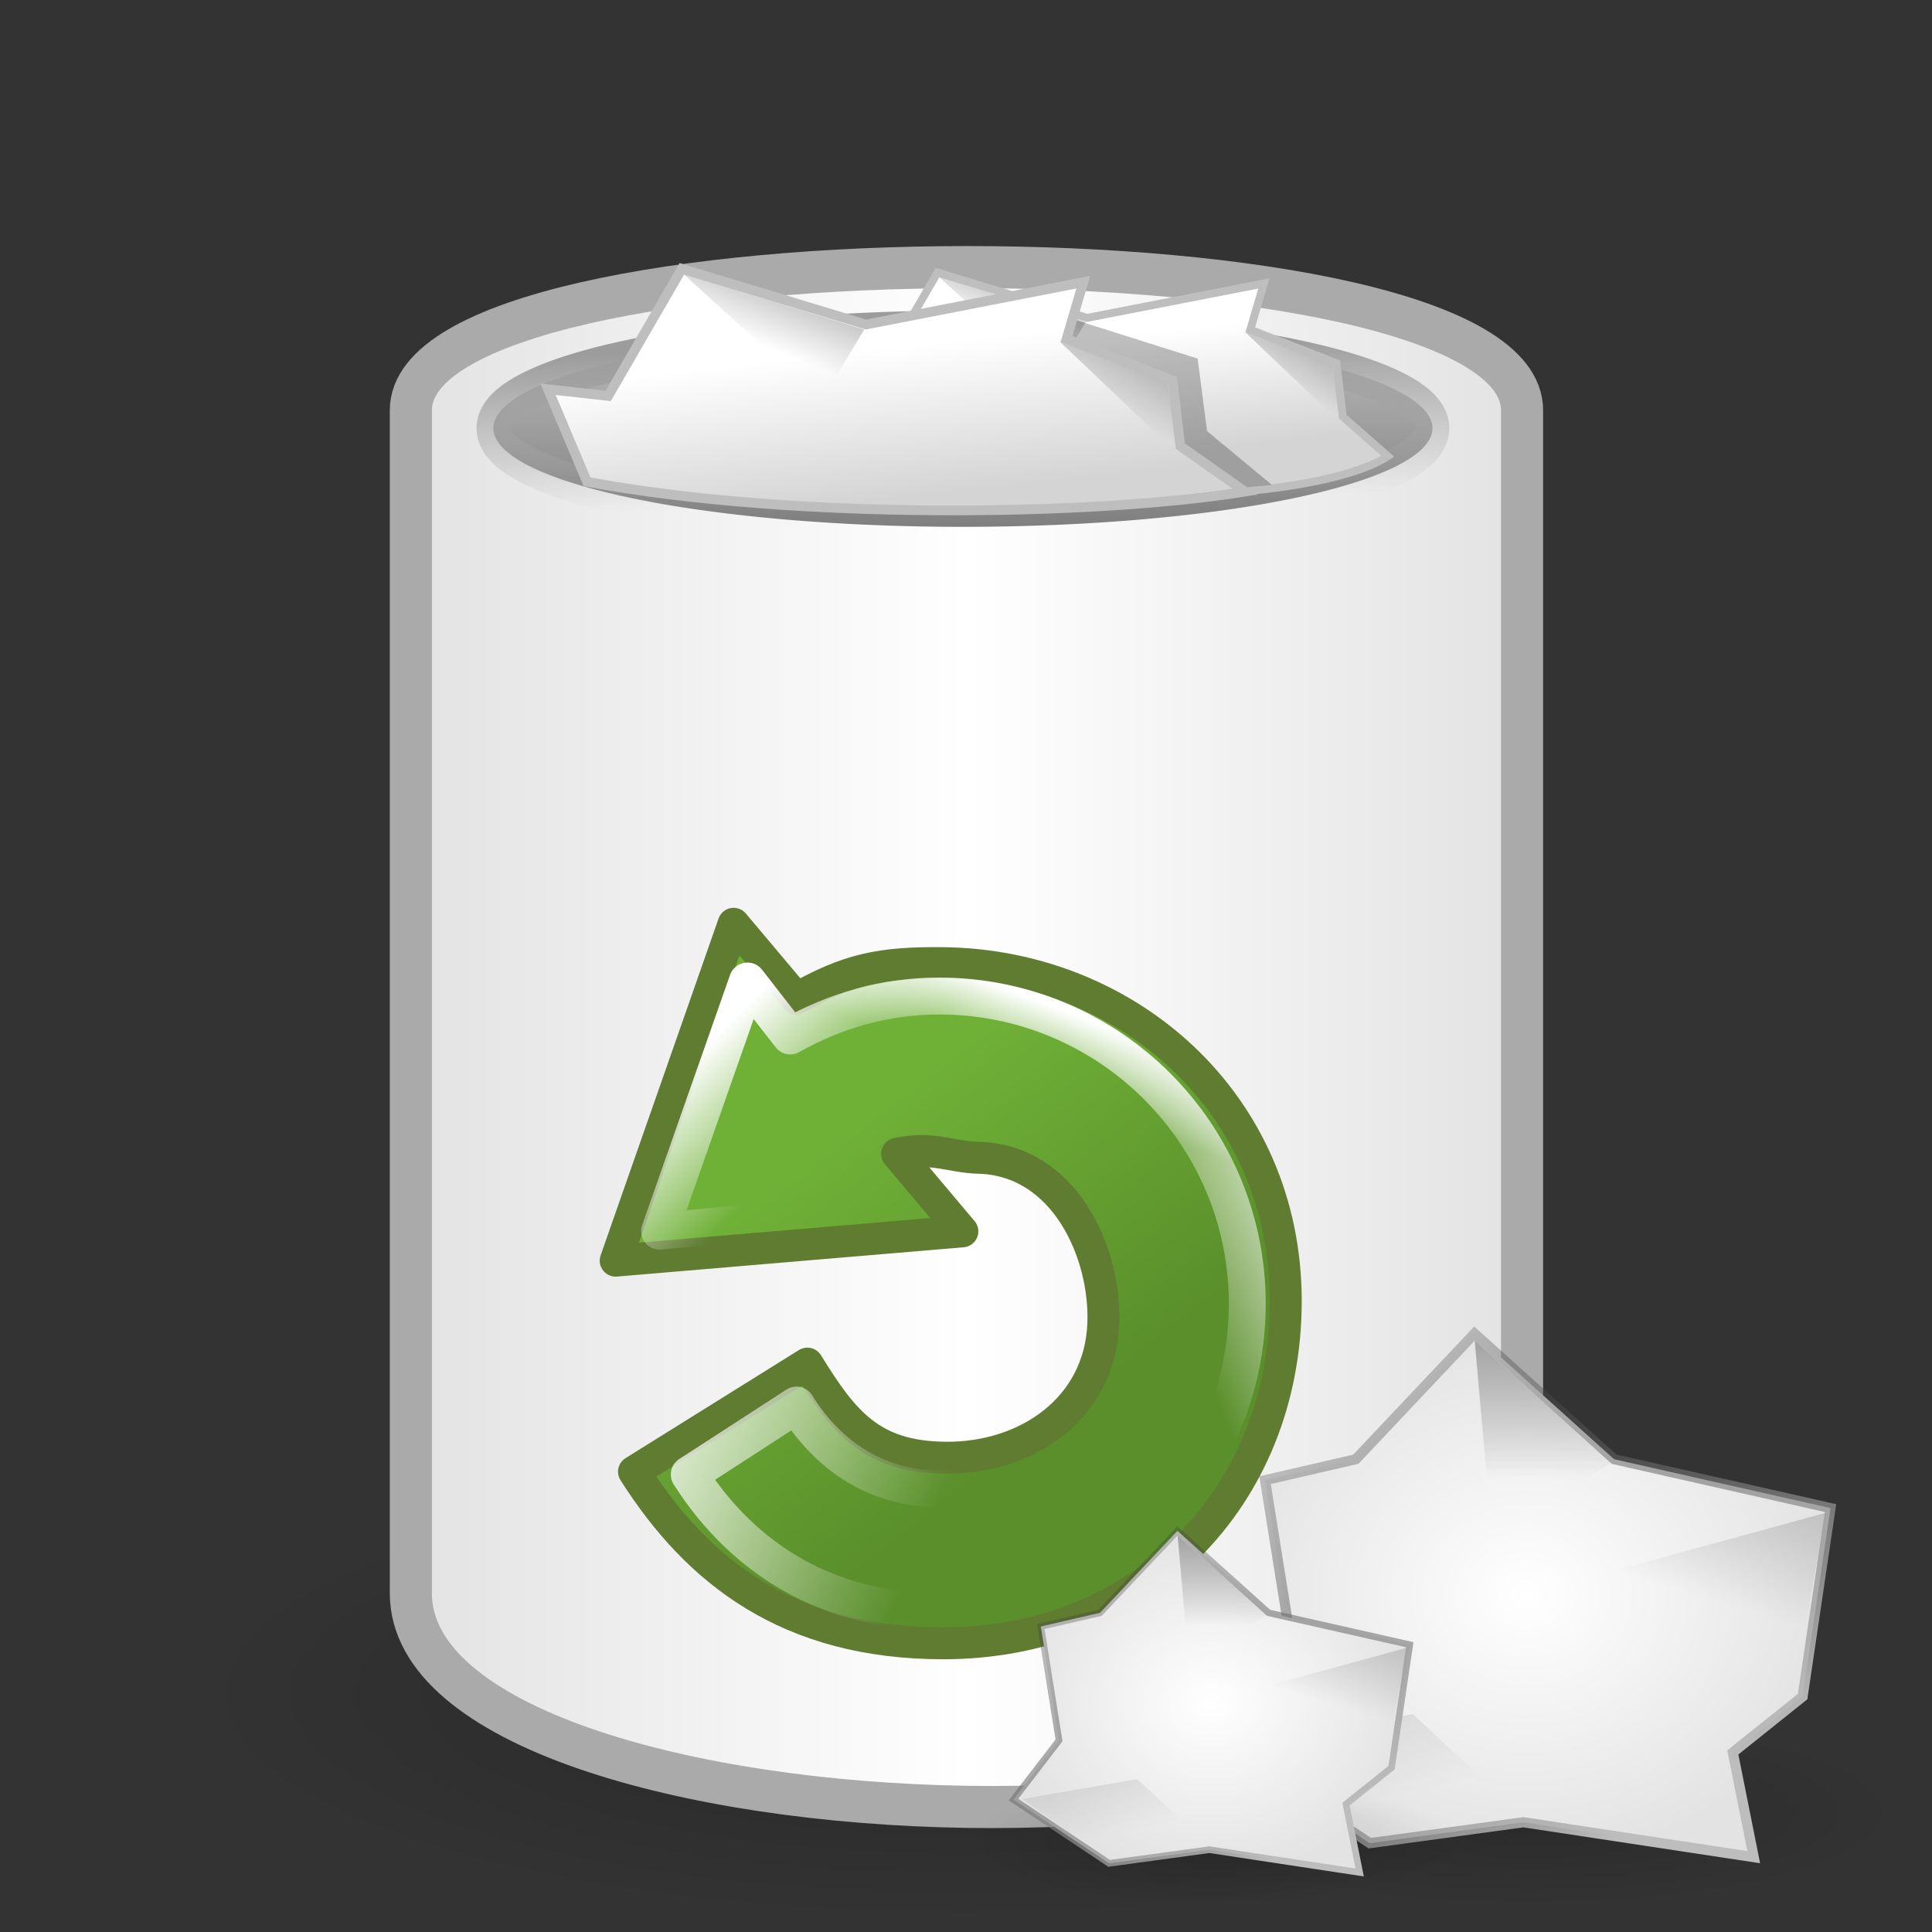<?xml version="1.0" encoding="UTF-8" standalone="no"?>
<!-- Created with Inkscape (http://www.inkscape.org/) -->
<svg
   xmlns:dc="http://purl.org/dc/elements/1.1/"
   xmlns:cc="http://web.resource.org/cc/"
   xmlns:rdf="http://www.w3.org/1999/02/22-rdf-syntax-ns#"
   xmlns:svg="http://www.w3.org/2000/svg"
   xmlns="http://www.w3.org/2000/svg"
   xmlns:xlink="http://www.w3.org/1999/xlink"
   xmlns:sodipodi="http://inkscape.sourceforge.net/DTD/sodipodi-0.dtd"
   xmlns:inkscape="http://www.inkscape.org/namespaces/inkscape"
   width="128px"
   height="128px"
   id="svg2"
   sodipodi:version="0.32"
   inkscape:version="0.42.2"
   sodipodi:docbase="/home/silvestre/Desktop/Nuovo!/scalable/stock"
   sodipodi:docname="gtk-delete-full.svg">
  <rect width="100%" height="100%" fill="#333333" stroke="none"/>
  <defs
     id="defs4">
    <linearGradient
       id="linearGradient8101">
      <stop
         style="stop-color:#000000;stop-opacity:0.232;"
         offset="0"
         id="stop8103" />
      <stop
         style="stop-color:#000000;stop-opacity:0;"
         offset="1"
         id="stop8105" />
    </linearGradient>
    <linearGradient
       inkscape:collect="always"
       id="linearGradient8083">
      <stop
         style="stop-color:#9c9c9c;stop-opacity:1"
         offset="0"
         id="stop8085" />
      <stop
         style="stop-color:#ababab;stop-opacity:0;"
         offset="1"
         id="stop8087" />
    </linearGradient>
    <linearGradient
       id="linearGradient7347">
      <stop
         style="stop-color:#e2e2e2;stop-opacity:1;"
         offset="0"
         id="stop7349" />
      <stop
         id="stop7355"
         offset="0.5"
         style="stop-color:#ffffff;stop-opacity:1;" />
      <stop
         style="stop-color:#e2e2e2;stop-opacity:1;"
         offset="1"
         id="stop7351" />
    </linearGradient>
    <linearGradient
       id="linearGradient6613">
      <stop
         style="stop-color:#aeaeae;stop-opacity:1;"
         offset="0"
         id="stop6615" />
      <stop
         style="stop-color:#6f6f6f;stop-opacity:1;"
         offset="1"
         id="stop6617" />
    </linearGradient>
    <radialGradient
       inkscape:collect="always"
       xlink:href="#linearGradient8101"
       id="radialGradient10333"
       gradientUnits="userSpaceOnUse"
       gradientTransform="matrix(1,0,0,0.259,-2.220446e-16,80.248)"
       cx="52.097"
       cy="108.334"
       fx="52.097"
       fy="108.334"
       r="46.577" />
    <linearGradient
       inkscape:collect="always"
       xlink:href="#linearGradient7347"
       id="linearGradient1337"
       gradientUnits="userSpaceOnUse"
       gradientTransform="matrix(0.93,0,0,0.93,12.212,10.768)"
       x1="15.269"
       y1="62.317"
       x2="96.195"
       y2="62.317" />
    <linearGradient
       inkscape:collect="always"
       xlink:href="#linearGradient6613"
       id="linearGradient1340"
       gradientUnits="userSpaceOnUse"
       x1="45.841"
       y1="11.386"
       x2="45.841"
       y2="26.514" />
    <linearGradient
       inkscape:collect="always"
       xlink:href="#linearGradient8083"
       id="linearGradient1342"
       gradientUnits="userSpaceOnUse"
       x1="72.981"
       y1="8.824"
       x2="73.235"
       y2="20.485" />
    <linearGradient
       y2="97.595"
       x2="-50.631"
       y1="82.494"
       x1="-87.652"
       gradientUnits="userSpaceOnUse"
       id="linearGradient1329"
       xlink:href="#linearGradient1311"
       inkscape:collect="always" />
    <linearGradient
       y2="79.84"
       x2="-28.357"
       y1="71.473"
       x1="-8.001"
       gradientUnits="userSpaceOnUse"
       id="linearGradient1325"
       xlink:href="#linearGradient1311"
       inkscape:collect="always" />
    <linearGradient
       y2="61.806"
       x2="-34.869"
       y1="52.938"
       x1="-31.546"
       gradientUnits="userSpaceOnUse"
       id="linearGradient1321"
       xlink:href="#linearGradient1311"
       inkscape:collect="always" />
    <linearGradient
       gradientUnits="userSpaceOnUse"
       y2="64.311"
       x2="-68.433"
       y1="53.044"
       x1="-79.637"
       id="linearGradient1317"
       xlink:href="#linearGradient1311"
       inkscape:collect="always" />
    <linearGradient
       inkscape:collect="always"
       id="linearGradient2985">
      <stop
         style="stop-color:#6fb037;stop-opacity:1"
         offset="0"
         id="stop2987" />
      <stop
         style="stop-color:#5a8f2b;stop-opacity:1"
         offset="1"
         id="stop2989" />
    </linearGradient>
    <linearGradient
       gradientTransform="matrix(1.023,0,0,1.023,1.196,-1.858)"
       y2="97.577"
       x2="-42.189"
       y1="66.236"
       x1="-66.391"
       gradientUnits="userSpaceOnUse"
       id="linearGradient3267"
       xlink:href="#linearGradient2985"
       inkscape:collect="always" />
    <linearGradient
       id="linearGradient1311"
       inkscape:collect="always">
      <stop
         id="stop1313"
         offset="0"
         style="stop-color:#ffffff;stop-opacity:1;" />
      <stop
         id="stop1315"
         offset="1"
         style="stop-color:#ffffff;stop-opacity:0;" />
    </linearGradient>
    <linearGradient
       id="linearGradient10446">
      <stop
         style="stop-color:#000000;stop-opacity:0.169;"
         offset="0"
         id="stop10448" />
      <stop
         style="stop-color:#000000;stop-opacity:0;"
         offset="1"
         id="stop10450" />
    </linearGradient>
    <linearGradient
       inkscape:collect="always"
       id="linearGradient10430">
      <stop
         style="stop-color:#a3a3a3;stop-opacity:0.583"
         offset="0"
         id="stop10432" />
      <stop
         style="stop-color:#a3a3a3;stop-opacity:0;"
         offset="1"
         id="stop10434" />
    </linearGradient>
    <linearGradient
       id="linearGradient10418">
      <stop
         style="stop-color:#ffffff;stop-opacity:1;"
         offset="0"
         id="stop10420" />
      <stop
         style="stop-color:#e3e3e3;stop-opacity:1;"
         offset="1"
         id="stop10422" />
    </linearGradient>
    <linearGradient
       id="linearGradient10412"
       inkscape:collect="always">
      <stop
         id="stop10414"
         offset="0"
         style="stop-color:#a3a3a3;stop-opacity:0.714" />
      <stop
         id="stop10416"
         offset="1"
         style="stop-color:#a3a3a3;stop-opacity:0;" />
    </linearGradient>
    <linearGradient
       inkscape:collect="always"
       id="linearGradient10400">
      <stop
         style="stop-color:#a3a3a3;stop-opacity:1;"
         offset="0"
         id="stop10402" />
      <stop
         style="stop-color:#a3a3a3;stop-opacity:0;"
         offset="1"
         id="stop10404" />
    </linearGradient>
    <linearGradient
       inkscape:collect="always"
       id="linearGradient10388">
      <stop
         style="stop-color:#bdbdbd;stop-opacity:1"
         offset="0"
         id="stop10390" />
      <stop
         style="stop-color:#000000;stop-opacity:0;"
         offset="1"
         id="stop10392" />
    </linearGradient>
    <linearGradient
       id="linearGradient10357">
      <stop
         style="stop-color:#ffffff;stop-opacity:1;"
         offset="0"
         id="stop10359" />
      <stop
         style="stop-color:#d4d4d4;stop-opacity:1;"
         offset="1"
         id="stop10361" />
    </linearGradient>
    <linearGradient
       inkscape:collect="always"
       id="linearGradient10345">
      <stop
         style="stop-color:#000000;stop-opacity:0.482"
         offset="0"
         id="stop10347" />
      <stop
         style="stop-color:#000000;stop-opacity:0;"
         offset="1"
         id="stop10349" />
    </linearGradient>
    <linearGradient
       inkscape:collect="always"
       xlink:href="#linearGradient10357"
       id="linearGradient1612"
       gradientUnits="userSpaceOnUse"
       x1="61.085"
       y1="19.149"
       x2="62.353"
       y2="30.707" />
    <linearGradient
       inkscape:collect="always"
       xlink:href="#linearGradient10345"
       id="linearGradient1614"
       gradientUnits="userSpaceOnUse"
       x1="56.496"
       y1="10.437"
       x2="52.884"
       y2="19.321" />
    <linearGradient
       inkscape:collect="always"
       xlink:href="#linearGradient10345"
       id="linearGradient1616"
       gradientUnits="userSpaceOnUse"
       gradientTransform="translate(23.536,4.162)"
       x1="56.496"
       y1="10.437"
       x2="52.884"
       y2="19.321" />
    <linearGradient
       inkscape:collect="always"
       xlink:href="#linearGradient10357"
       id="linearGradient1618"
       gradientUnits="userSpaceOnUse"
       x1="61.085"
       y1="19.149"
       x2="62.353"
       y2="30.707" />
    <linearGradient
       inkscape:collect="always"
       xlink:href="#linearGradient10345"
       id="linearGradient1620"
       gradientUnits="userSpaceOnUse"
       x1="56.496"
       y1="10.437"
       x2="52.884"
       y2="19.321" />
    <linearGradient
       inkscape:collect="always"
       xlink:href="#linearGradient10345"
       id="linearGradient1622"
       gradientUnits="userSpaceOnUse"
       gradientTransform="translate(23.536,4.162)"
       x1="56.496"
       y1="10.437"
       x2="52.884"
       y2="19.321" />
    <radialGradient
       inkscape:collect="always"
       xlink:href="#linearGradient10446"
       id="radialGradient1624"
       gradientUnits="userSpaceOnUse"
       gradientTransform="matrix(1,0,0,0.255,9.896039e-14,89.618)"
       cx="100.571"
       cy="120.237"
       fx="100.571"
       fy="120.237"
       r="27.774" />
    <radialGradient
       inkscape:collect="always"
       xlink:href="#linearGradient10418"
       id="radialGradient1626"
       gradientUnits="userSpaceOnUse"
       gradientTransform="matrix(1,0,0,0.864,9.896039e-14,14.277)"
       cx="100.393"
       cy="105.229"
       fx="100.393"
       fy="105.229"
       r="22.932" />
    <linearGradient
       inkscape:collect="always"
       xlink:href="#linearGradient10388"
       id="linearGradient1628"
       gradientUnits="userSpaceOnUse"
       gradientTransform="matrix(0.751,0,0,0.751,159.246,4.115)"
       x1="-63.662"
       y1="155.076"
       x2="-100.126"
       y2="97.126" />
    <linearGradient
       inkscape:collect="always"
       xlink:href="#linearGradient10400"
       id="linearGradient1630"
       gradientUnits="userSpaceOnUse"
       x1="101.563"
       y1="86.296"
       x2="101.563"
       y2="96.539" />
    <linearGradient
       inkscape:collect="always"
       xlink:href="#linearGradient10412"
       id="linearGradient1632"
       gradientUnits="userSpaceOnUse"
       gradientTransform="translate(15.741,11.45)"
       x1="102.426"
       y1="83.191"
       x2="99.116"
       y2="94.323" />
    <linearGradient
       inkscape:collect="always"
       xlink:href="#linearGradient10430"
       id="linearGradient1634"
       gradientUnits="userSpaceOnUse"
       gradientTransform="translate(0.248,17.807)"
       x1="86.555"
       y1="89.363"
       x2="89.089"
       y2="102.53" />
    <radialGradient
       inkscape:collect="always"
       xlink:href="#linearGradient10446"
       id="radialGradient1636"
       gradientUnits="userSpaceOnUse"
       gradientTransform="matrix(1,0,0,0.255,2.411438e-14,89.618)"
       cx="100.571"
       cy="120.237"
       fx="100.571"
       fy="120.237"
       r="27.774" />
    <radialGradient
       inkscape:collect="always"
       xlink:href="#linearGradient10418"
       id="radialGradient1638"
       gradientUnits="userSpaceOnUse"
       gradientTransform="matrix(1,0,0,0.864,2.411438e-14,14.277)"
       cx="100.393"
       cy="105.229"
       fx="100.393"
       fy="105.229"
       r="22.932" />
    <linearGradient
       inkscape:collect="always"
       xlink:href="#linearGradient10388"
       id="linearGradient1640"
       gradientUnits="userSpaceOnUse"
       gradientTransform="matrix(0.751,0,0,0.751,159.246,4.115)"
       x1="-63.662"
       y1="155.076"
       x2="-100.126"
       y2="97.126" />
    <linearGradient
       inkscape:collect="always"
       xlink:href="#linearGradient10400"
       id="linearGradient1642"
       gradientUnits="userSpaceOnUse"
       x1="101.563"
       y1="86.296"
       x2="101.563"
       y2="96.539" />
    <linearGradient
       inkscape:collect="always"
       xlink:href="#linearGradient10412"
       id="linearGradient1644"
       gradientUnits="userSpaceOnUse"
       gradientTransform="translate(15.741,11.45)"
       x1="102.426"
       y1="83.191"
       x2="99.116"
       y2="94.323" />
    <linearGradient
       inkscape:collect="always"
       xlink:href="#linearGradient10430"
       id="linearGradient1646"
       gradientUnits="userSpaceOnUse"
       gradientTransform="translate(0.248,17.807)"
       x1="86.555"
       y1="89.363"
       x2="89.089"
       y2="102.53" />
  </defs>
  <sodipodi:namedview
     id="base"
     pagecolor="#ffffff"
     bordercolor="#666666"
     borderopacity="1.0"
     inkscape:pageopacity="0.0"
     inkscape:pageshadow="2"
     inkscape:zoom="2.0495049"
     inkscape:cx="2.2640130"
     inkscape:cy="33.574433"
     inkscape:document-units="px"
     inkscape:current-layer="layer1"
     showguides="true"
     inkscape:guide-bbox="true"
     inkscape:window-width="772"
     inkscape:window-height="543"
     inkscape:window-x="264"
     inkscape:window-y="73">
    <sodipodi:guide
       orientation="vertical"
       position="-144.906"
       id="guide9576" />
  </sodipodi:namedview>
  <g
     inkscape:label="Layer 1"
     inkscape:groupmode="layer"
     id="layer1">
    <path
       sodipodi:type="arc"
       style="fill:url(#radialGradient10333);fill-opacity:1;stroke:none;stroke-width:3;stroke-linecap:round;stroke-linejoin:round;stroke-miterlimit:4;stroke-dasharray:none;stroke-opacity:1"
       id="path8091"
       sodipodi:cx="52.097034"
       sodipodi:cy="108.33423"
       sodipodi:rx="46.576820"
       sodipodi:ry="12.075472"
       d="M 98.674 108.334 A 46.577 12.075 0 1 1  5.52,108.334 A 46.577 12.075 0 1 1  98.674 108.334 z"
       transform="matrix(1.095,0,0,1.252,6.765,-23.418)" />
    <path
       style="fill:url(#linearGradient1337);fill-opacity:1;stroke:#aaaaaa;stroke-width:2.789;stroke-linecap:round;stroke-linejoin:round;stroke-miterlimit:4;stroke-dasharray:none;stroke-opacity:1"
       d="M 27.22,27.179 C 27.22,14.565 100.84,14.507 100.84,27.179 C 100.84,54.387 100.84,78.346 100.84,105.553 C 100.84,125.58 27.22,123.272 27.22,105.553 C 27.22,78.346 27.22,54.387 27.22,27.179 z "
       id="rect5882"
       sodipodi:nodetypes="ccccc" />
    <path
       sodipodi:type="arc"
       style="fill:url(#linearGradient1340);fill-opacity:1;stroke:url(#linearGradient1342);stroke-width:2.813;stroke-linecap:round;stroke-linejoin:round;stroke-miterlimit:4;stroke-dasharray:none;stroke-opacity:1"
       id="path5885"
       sodipodi:cx="55.379230"
       sodipodi:cy="15.289847"
       sodipodi:rx="39.277782"
       sodipodi:ry="7.3188410"
       d="M 94.657 15.29 A 39.278 7.319 0 1 1  16.101,15.29 A 39.278 7.319 0 1 1  94.657 15.29 z"
       transform="matrix(0.792,0,0,0.893,19.935,14.715)" />
    <g
       id="g1371"
       inkscape:label="Layer 1"
       transform="matrix(0.423,0,0,0.423,35.858,57.861)">
      <g
         transform="matrix(1.377,0,0,1.377,136.606,-47.189)"
         id="g1373">
        <path
           style="fill:url(#linearGradient3267);fill-opacity:1;stroke:#5f7c31;stroke-width:3.63;stroke-linecap:round;stroke-linejoin:round;stroke-miterlimit:4;stroke-dasharray:none;stroke-opacity:1"
           d="M -77.321,40.006 L -90.737,78.325 L -51.304,74.992 L -58.734,66.175 C -54.783,65.287 -52.57,66.544 -49.451,66.623 C -39.634,66.873 -34.933,77.498 -35.275,85.565 C -35.684,95.182 -44.015,100.827 -53.219,100.739 C -61.727,100.658 -64.844,96.649 -68.934,90.032 L -88.655,102.328 C -81.44,113.681 -71.094,121.848 -53.468,121.848 C -31.014,121.848 -14.52,105.355 -14.52,82.9 C -14.52,60.445 -32.511,44.733 -53.468,44.483 C -60.662,44.398 -64.327,45.205 -70.166,48.51 L -77.321,40.006 z "
           id="path1375"
           sodipodi:nodetypes="ccccsssccssscc" />
        <path
           sodipodi:nodetypes="ccccsssccssscc"
           style="fill:none;fill-opacity:1;stroke:url(#linearGradient1317);stroke-width:4.199;stroke-linecap:round;stroke-linejoin:round;stroke-miterlimit:4;stroke-dasharray:none;stroke-opacity:1"
           d="M -75.749,46.521 L -85.738,74.975 L -55.716,72.195 L -61.467,64.821 C -59.141,63.841 -56.259,62.544 -53.573,62.544 C -37.586,62.544 -32.179,72.91 -32.179,83.938 C -32.179,94.967 -39.711,104.271 -53.928,104.271 C -61.111,104.271 -66.649,100.445 -70.17,94.749 L -82.364,102.65 C -76.153,112.424 -66.356,118.26 -53.928,118.26 C -34.599,118.26 -18.897,102.559 -18.897,83.23 C -18.897,63.901 -34.599,48.227 -53.928,48.227 C -60.12,48.227 -65.852,49.923 -70.879,52.768 L -75.749,46.521 z "
           id="path1377" />
      </g>
      <path
         sodipodi:nodetypes="ccccsssccssscc"
         style="fill:none;fill-opacity:1;stroke:url(#linearGradient1321);stroke-width:4.199;stroke-linecap:round;stroke-linejoin:round;stroke-miterlimit:4;stroke-dasharray:none;stroke-opacity:1"
         d="M -75.749,46.521 L -85.738,74.975 L -55.716,72.195 L -61.467,64.821 C -59.141,63.841 -56.259,62.544 -53.573,62.544 C -37.586,62.544 -32.179,72.91 -32.179,83.938 C -32.179,94.967 -39.711,104.271 -53.928,104.271 C -61.111,104.271 -66.649,100.445 -70.17,94.749 L -82.364,102.65 C -76.153,112.424 -66.356,118.26 -53.928,118.26 C -34.599,118.26 -18.897,102.559 -18.897,83.23 C -18.897,63.901 -34.599,48.227 -53.928,48.227 C -60.12,48.227 -65.852,49.923 -70.879,52.768 L -75.749,46.521 z "
         id="path1319"
         transform="matrix(1.377,0,0,1.377,136.606,-47.189)" />
      <path
         sodipodi:nodetypes="ccccsssccssscc"
         style="fill:none;fill-opacity:1;stroke:url(#linearGradient1325);stroke-width:4.199;stroke-linecap:round;stroke-linejoin:round;stroke-miterlimit:4;stroke-dasharray:none;stroke-opacity:1"
         d="M -75.749,46.521 L -85.738,74.975 L -55.716,72.195 L -61.467,64.821 C -59.141,63.841 -56.259,62.544 -53.573,62.544 C -37.586,62.544 -32.179,72.91 -32.179,83.938 C -32.179,94.967 -39.711,104.271 -53.928,104.271 C -61.111,104.271 -66.649,100.445 -70.17,94.749 L -82.364,102.65 C -76.153,112.424 -66.356,118.26 -53.928,118.26 C -34.599,118.26 -18.897,102.559 -18.897,83.23 C -18.897,63.901 -34.599,48.227 -53.928,48.227 C -60.12,48.227 -65.852,49.923 -70.879,52.768 L -75.749,46.521 z "
         id="path1323"
         transform="matrix(1.377,0,0,1.377,136.606,-47.189)" />
      <path
         sodipodi:nodetypes="csccsss"
         style="fill:none;fill-opacity:1;stroke:url(#linearGradient1329);stroke-width:4.199;stroke-linecap:round;stroke-linejoin:round;stroke-miterlimit:4;stroke-dasharray:none;stroke-opacity:1"
         d="M -32.179,83.938 C -32.179,94.967 -39.711,104.271 -53.928,104.271 C -61.111,104.271 -66.649,100.445 -70.17,94.749 L -82.364,102.65 C -76.153,112.424 -66.356,118.26 -53.928,118.26 C -34.599,118.26 -18.897,102.559 -18.897,83.23 C -18.897,63.901 -32.179,72.91 -32.179,83.938 z "
         id="path1327"
         transform="matrix(1.377,0,0,1.377,136.606,-47.189)" />
    </g>
    <g
       id="g1724"
       transform="matrix(0.857,0,0,0.857,6.818,8.378)">
      <g
         transform="matrix(0.813,0,0,0.813,27.32,0.738)"
         id="g10370">
        <path
           style="fill:url(#linearGradient1612);fill-opacity:1;fill-rule:evenodd;stroke:#bebebe;stroke-width:0.75px;stroke-linecap:butt;stroke-linejoin:miter;stroke-opacity:1"
           d="M 40.067,22.814 L 45.757,12.985 L 59.984,17.294 L 76.793,14.02 L 75.5,18.417 L 83.689,21.605 L 84.296,26.693 L 88.57,30.446 C 82.669,34.407 58.258,36.563 38.429,29.452 L 35.411,22.296 L 40.067,22.814 z "
           id="path10372"
           sodipodi:nodetypes="ccccccccccc" />
        <path
           style="fill:url(#linearGradient1614);fill-opacity:1;fill-rule:evenodd;stroke:none;stroke-width:1px;stroke-linecap:butt;stroke-linejoin:miter;stroke-opacity:1"
           d="M 45.908,13.412 L 56.582,23.116 L 59.86,17.682 L 45.908,13.412 z "
           id="path10374"
           sodipodi:nodetypes="cccc" />
        <path
           style="fill:url(#linearGradient1616);fill-opacity:1;fill-rule:evenodd;stroke:none;stroke-width:1px;stroke-linecap:butt;stroke-linejoin:miter;stroke-opacity:1"
           d="M 74.965,18.609 L 84,27.191 L 83.332,21.865 L 74.965,18.609 z "
           id="path10376"
           sodipodi:nodetypes="cccc" />
      </g>
      <path
         id="path10384"
         d="M 75.358,15.017 L 84.629,17.944 L 85.361,23.556 L 90.362,27.703 L 71.333,29.533 L 72.065,14.651 L 75.358,15.017 z "
         style="fill:#000000;fill-opacity:0.251;fill-rule:evenodd;stroke:none;stroke-width:1px;stroke-linecap:butt;stroke-linejoin:miter;stroke-opacity:1" />
      <g
         transform="translate(-1.002,-1.981)"
         id="g10365">
        <path
           style="fill:url(#linearGradient1618);fill-opacity:1;fill-rule:evenodd;stroke:#bebebe;stroke-width:0.75px;stroke-linecap:butt;stroke-linejoin:miter;stroke-opacity:1"
           d="M 40.067,22.814 L 45.757,12.985 L 59.984,17.294 L 76.793,14.02 L 75.5,18.417 L 83.689,21.605 L 84.296,26.693 L 89.294,30.213 C 77.846,32.068 54.694,32.471 38.429,29.452 L 35.411,22.296 L 40.067,22.814 z "
           id="path10341"
           sodipodi:nodetypes="ccccccccccc" />
        <path
           style="fill:url(#linearGradient1620);fill-opacity:1;fill-rule:evenodd;stroke:none;stroke-width:1px;stroke-linecap:butt;stroke-linejoin:miter;stroke-opacity:1"
           d="M 45.908,13.412 L 56.582,23.116 L 59.86,17.682 L 45.908,13.412 z "
           id="path10343"
           sodipodi:nodetypes="cccc" />
        <path
           style="fill:url(#linearGradient1622);fill-opacity:1;fill-rule:evenodd;stroke:none;stroke-width:1px;stroke-linecap:butt;stroke-linejoin:miter;stroke-opacity:1"
           d="M 74.965,18.609 L 84,27.191 L 83.332,21.865 L 74.965,18.609 z "
           id="path10353"
           sodipodi:nodetypes="cccc" />
      </g>
    </g>
    <g
       id="g10454"
       transform="matrix(0.892,0,0,0.892,11.607,11.832)">
      <path
         transform="translate(0,1.035)"
         d="M 128.345 120.237 A 27.774 7.073 0 1 1  72.798,120.237 A 27.774 7.073 0 1 1  128.345 120.237 z"
         sodipodi:ry="7.0727763"
         sodipodi:rx="27.773584"
         sodipodi:cy="120.23720"
         sodipodi:cx="100.57143"
         id="path10436"
         style="fill:url(#radialGradient1636);fill-opacity:1;stroke:none;stroke-width:3;stroke-linecap:round;stroke-linejoin:round;stroke-miterlimit:4;stroke-dasharray:none;stroke-opacity:1"
         sodipodi:type="arc" />
      <path
         sodipodi:nodetypes="ccccccccccccc"
         id="path10386"
         d="M 83.022,109.637 L 80.948,96.673 L 87.689,95.118 L 96.504,85.784 L 106.875,95.118 L 122.949,98.747 L 120.875,112.748 L 115.69,116.896 L 117.245,124.674 L 100.134,122.081 L 88.726,123.637 L 77.837,116.378 L 83.022,109.637 z "
         style="fill:url(#radialGradient1638);fill-opacity:1;fill-rule:evenodd;stroke:url(#linearGradient1640);stroke-width:0.751px;stroke-linecap:butt;stroke-linejoin:miter;stroke-opacity:1" />
      <path
         sodipodi:nodetypes="cccc"
         id="path10398"
         d="M 96.518,86.296 L 97.811,100.916 L 106.609,95.396 L 96.518,86.296 z "
         style="fill:url(#linearGradient1642);fill-opacity:1;fill-rule:evenodd;stroke:none;stroke-width:1px;stroke-linecap:butt;stroke-linejoin:miter;stroke-opacity:1" />
      <path
         sodipodi:nodetypes="cccc"
         id="path10408"
         d="M 122.627,99.088 L 107.088,103.34 L 120.155,112.457 L 122.627,99.088 z "
         style="fill:url(#linearGradient1644);fill-opacity:1;fill-rule:evenodd;stroke:none;stroke-width:1px;stroke-linecap:butt;stroke-linejoin:miter;stroke-opacity:1" />
      <path
         sodipodi:nodetypes="ccccc"
         id="path10426"
         d="M 78.843,116.313 L 88.661,123.324 L 99.831,121.402 L 91.924,114.051 L 78.843,116.313 z "
         style="fill:url(#linearGradient1646);fill-opacity:1;fill-rule:evenodd;stroke:none;stroke-width:1px;stroke-linecap:butt;stroke-linejoin:miter;stroke-opacity:1" />
    </g>
    <g
       id="g10473"
       transform="matrix(0.582,0,0,0.582,21.844,51.495)">
      <path
         transform="translate(0,1.035)"
         d="M 128.345 120.237 A 27.774 7.073 0 1 1  72.798,120.237 A 27.774 7.073 0 1 1  128.345 120.237 z"
         sodipodi:ry="7.0727763"
         sodipodi:rx="27.773584"
         sodipodi:cy="120.23720"
         sodipodi:cx="100.57143"
         id="path10475"
         style="fill:url(#radialGradient1624);fill-opacity:1;stroke:none;stroke-width:3;stroke-linecap:round;stroke-linejoin:round;stroke-miterlimit:4;stroke-dasharray:none;stroke-opacity:1"
         sodipodi:type="arc" />
      <path
         sodipodi:nodetypes="ccccccccccccc"
         id="path10477"
         d="M 83.022,109.637 L 80.948,96.673 L 87.689,95.118 L 96.504,85.784 L 106.875,95.118 L 122.949,98.747 L 120.875,112.748 L 115.69,116.896 L 117.245,124.674 L 100.134,122.081 L 88.726,123.637 L 77.837,116.378 L 83.022,109.637 z "
         style="fill:url(#radialGradient1626);fill-opacity:1;fill-rule:evenodd;stroke:url(#linearGradient1628);stroke-width:0.751px;stroke-linecap:butt;stroke-linejoin:miter;stroke-opacity:1" />
      <path
         sodipodi:nodetypes="cccc"
         id="path10479"
         d="M 96.518,86.296 L 97.811,100.916 L 106.609,95.396 L 96.518,86.296 z "
         style="fill:url(#linearGradient1630);fill-opacity:1;fill-rule:evenodd;stroke:none;stroke-width:1px;stroke-linecap:butt;stroke-linejoin:miter;stroke-opacity:1" />
      <path
         sodipodi:nodetypes="cccc"
         id="path10481"
         d="M 122.627,99.088 L 107.088,103.34 L 120.155,112.457 L 122.627,99.088 z "
         style="fill:url(#linearGradient1632);fill-opacity:1;fill-rule:evenodd;stroke:none;stroke-width:1px;stroke-linecap:butt;stroke-linejoin:miter;stroke-opacity:1" />
      <path
         sodipodi:nodetypes="ccccc"
         id="path10483"
         d="M 78.843,116.313 L 88.661,123.324 L 99.831,121.402 L 91.924,114.051 L 78.843,116.313 z "
         style="fill:url(#linearGradient1634);fill-opacity:1;fill-rule:evenodd;stroke:none;stroke-width:1px;stroke-linecap:butt;stroke-linejoin:miter;stroke-opacity:1" />
    </g>
  </g>
</svg>
